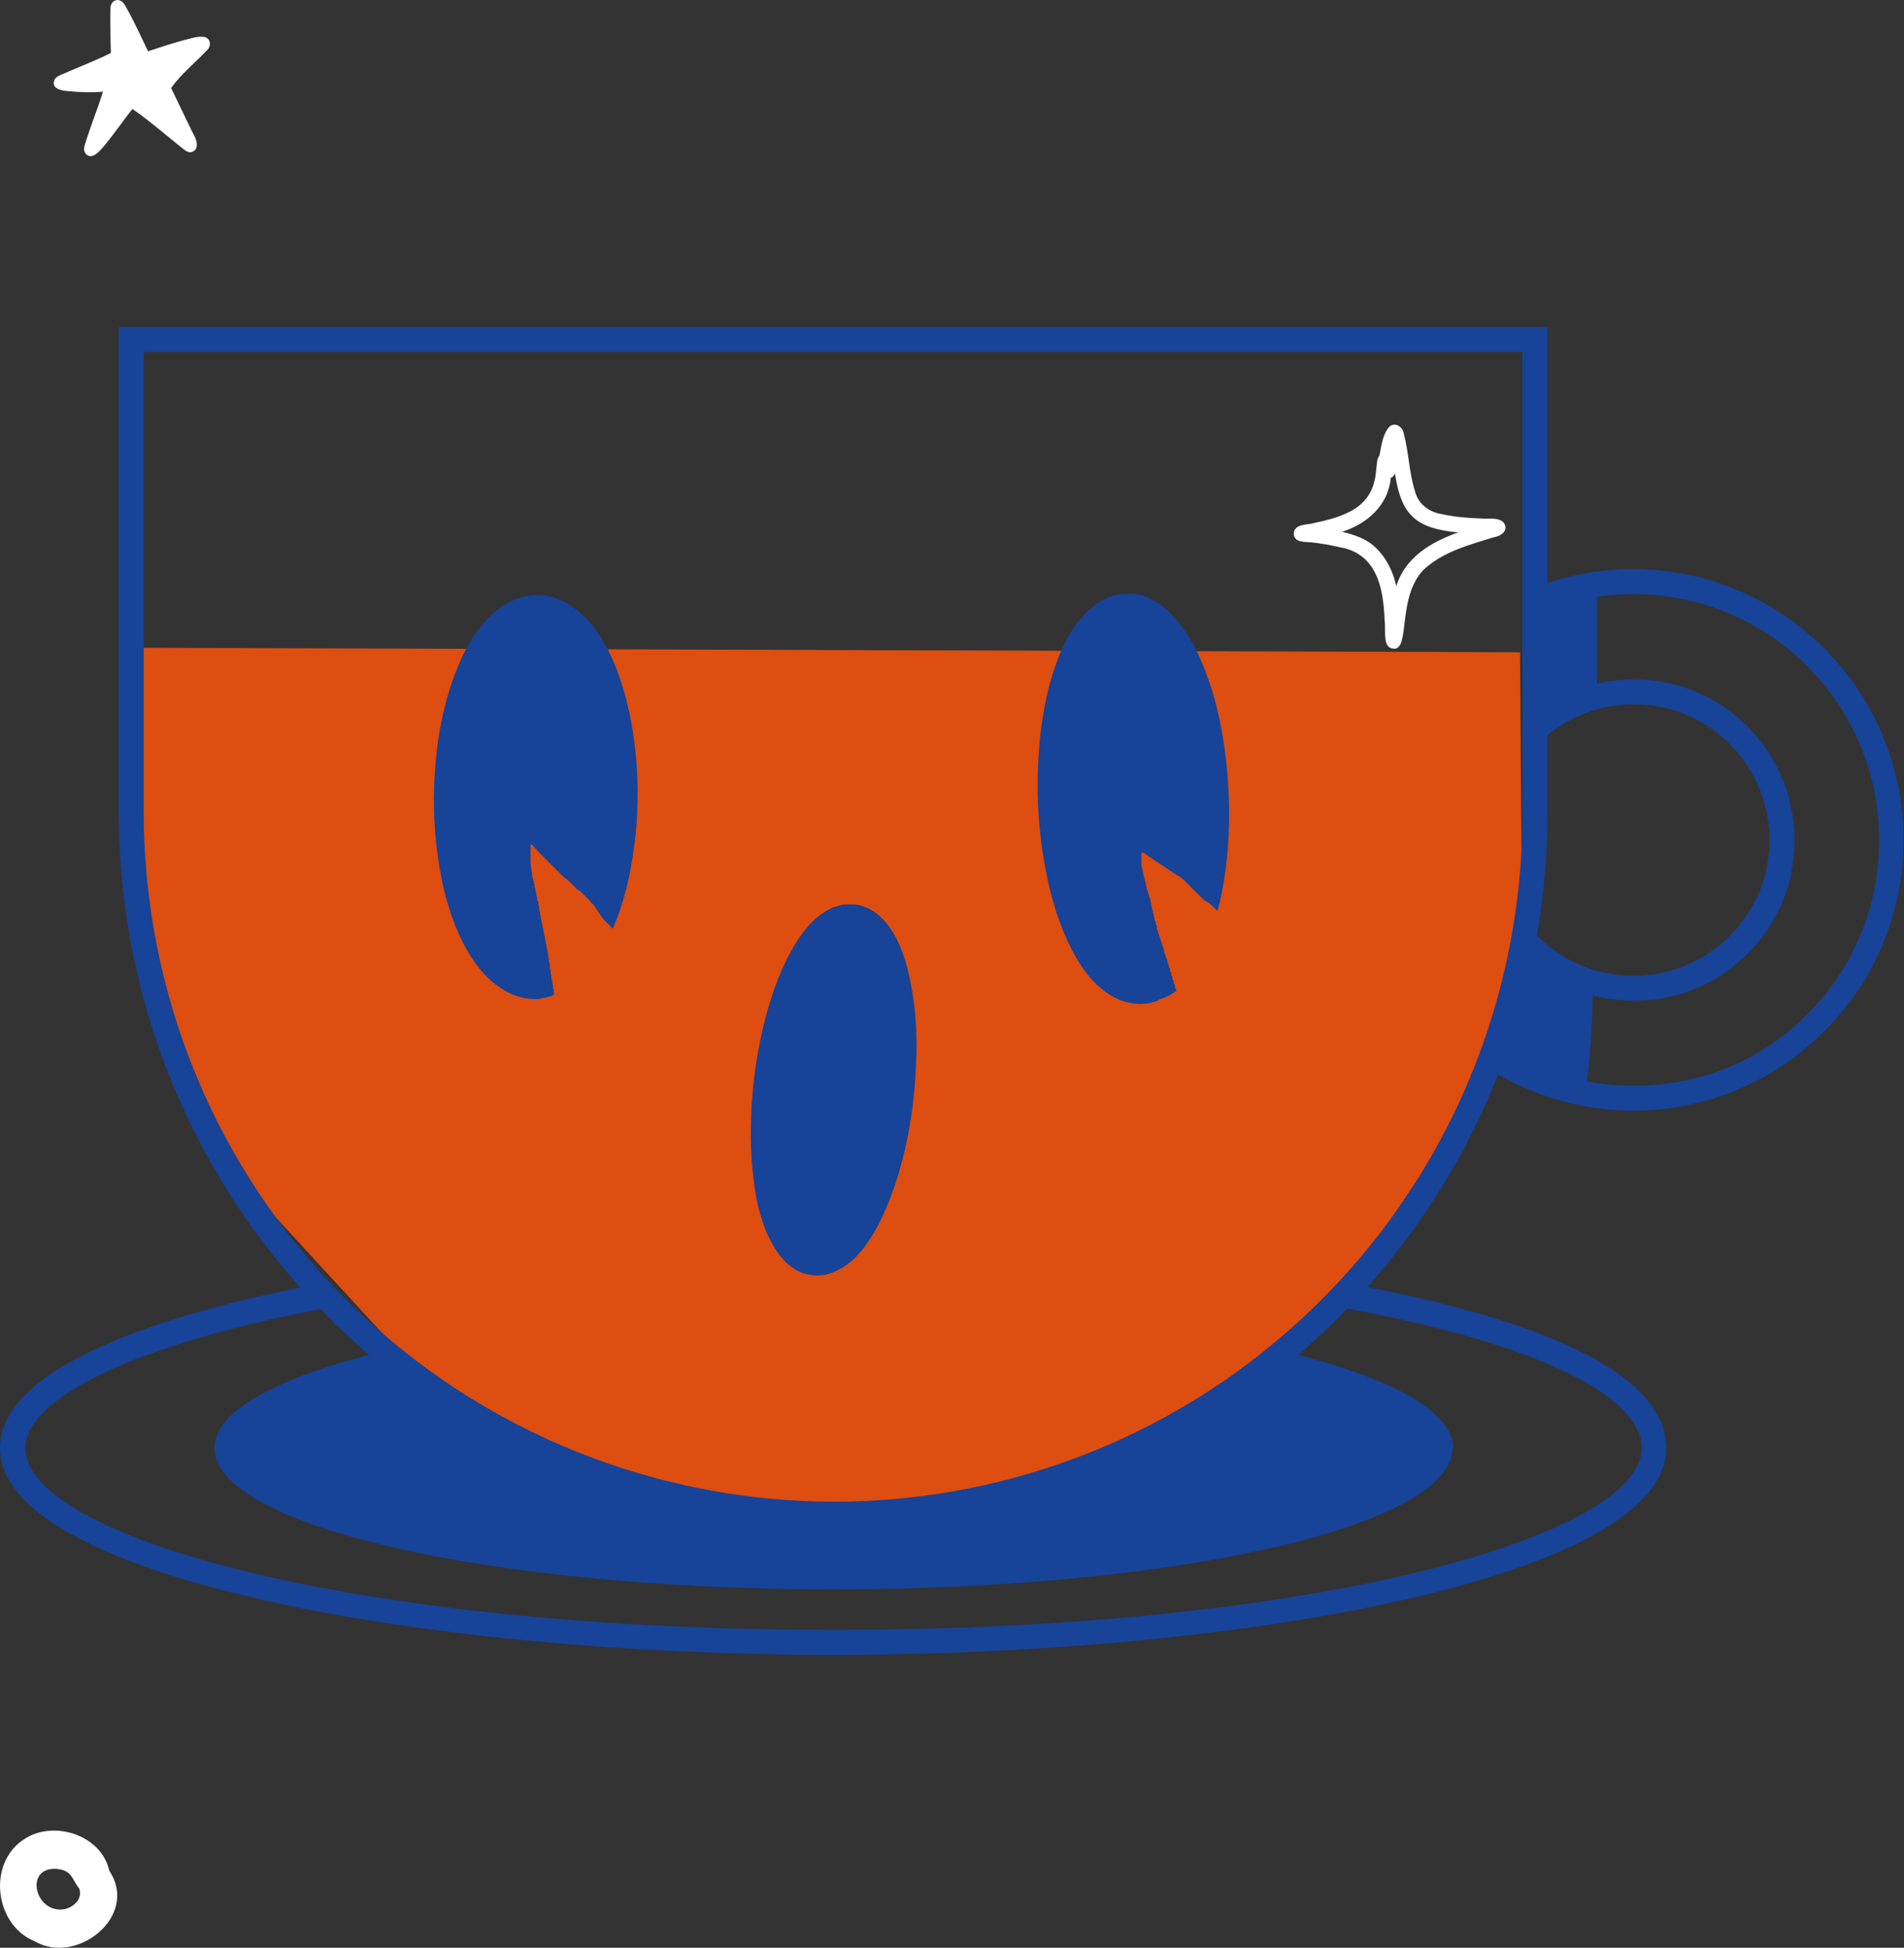<svg width="390" height="399" viewBox="0 0 390 399" fill="none" xmlns="http://www.w3.org/2000/svg">
<rect x="0" y="0" width="390" height="399" fill="#333333" stroke="none"/>
<g clip-path="url(#clip0_17_447)">
<path d="M26.749 132.693L311.346 133.616L311.933 209.544L271.097 270.287L245.605 289.5L200.744 308.461L149.929 310.391L96.682 293.107L43.855 235.637L26.749 192.597V132.693Z" fill="#DD4E10"/>
<path d="M297.51 296.631C297.51 312.656 240.742 325.576 170.725 325.576C100.707 325.576 43.939 312.656 43.939 296.631C43.939 288.912 57.188 281.949 78.822 276.747C103.81 297.638 135.926 310.139 171.06 310.139C206.194 310.139 238.142 297.638 263.047 276.831C284.513 282.033 297.678 288.996 297.678 296.631H297.51Z" fill="#174399"/>
<path d="M170.892 312.74C136.596 312.74 103.307 300.658 77.061 278.761C43.52 250.822 24.317 209.712 24.317 166.168V67H316.964V166.588C316.964 210.048 297.846 250.906 264.472 278.761C238.394 300.658 205.104 312.74 170.892 312.74ZM29.432 72.118V166.085C29.432 208.202 47.964 247.802 80.331 274.817C105.655 295.96 137.854 307.622 170.892 307.622C203.93 307.622 236.046 295.96 261.202 274.901C293.401 248.054 311.849 208.537 311.849 166.672V72.118H29.432Z" fill="#174399"/>
<path d="M345.222 226.492C330.8 229.26 316.293 226.324 304.302 218.521L307.069 214.242C318.976 222.045 333.818 224.478 348.241 220.619C366.857 215.585 381.028 199.644 384.214 180.599C389.413 149.053 365.179 121.702 334.573 121.702C327.781 121.702 321.157 123.044 314.952 125.645L312.939 120.947C319.731 118.094 327.026 116.584 334.489 116.584C367.863 116.584 394.444 146.2 389.245 180.599C385.807 203.503 367.779 222.213 345.055 226.492H345.222Z" fill="#174399"/>
<path d="M340.862 204.426C329.793 206.44 319.06 203 311.346 195.365L314.951 191.758C321.408 198.218 330.548 201.154 339.856 199.392C350.673 197.379 359.561 188.737 361.825 177.998C365.515 160.044 351.931 144.271 334.657 144.271C328.032 144.271 321.66 146.62 316.628 150.899L313.274 147.039C319.228 142.006 326.775 139.153 334.657 139.153C355.117 139.153 371.217 157.862 366.856 179.089C364.173 191.841 353.691 202.077 340.862 204.426Z" fill="#174399"/>
<path d="M170.641 339C86.704 339 0 323.143 0 296.631C0 278.341 40.082 267.854 64.064 263.239C65.405 262.988 66.831 263.911 67.082 265.253C67.334 266.679 66.412 268.022 65.07 268.273C28.091 275.405 5.199 286.312 5.199 296.631C5.199 314.669 71.694 333.882 170.725 333.882C269.755 333.882 336.25 314.585 336.25 296.631C336.25 285.556 313.275 274.817 274.786 267.854C273.361 267.602 272.438 266.26 272.69 264.917C272.941 263.491 274.283 262.568 275.625 262.82C305.56 268.273 341.281 278.509 341.281 296.631C341.281 323.143 254.494 339 170.641 339Z" fill="#174399"/>
<path d="M327.11 120.444V142.509C323.002 142.845 318.893 144.523 315.455 146.872C315.287 141.502 315.203 136.217 315.036 130.847C315.036 129.085 315.036 127.407 315.455 125.729C315.958 124.051 316.964 122.457 318.557 121.786C321.157 120.695 324.679 121.87 327.027 120.36L327.11 120.444Z" fill="#174399"/>
<path d="M326.272 201.658C326.272 208.705 325.769 215.753 324.93 222.716C320.402 222.381 315.958 221.206 312.017 218.941C310.172 217.934 308.411 216.508 307.824 214.494C307.405 212.816 307.908 211.054 308.495 209.376C309.837 205.601 311.262 201.825 312.771 198.134C313.023 197.63 313.191 197.043 313.694 196.708C314.365 196.288 315.203 196.372 315.958 196.624C319.396 197.547 323.505 199.392 326.188 201.742L326.272 201.658Z" fill="#174399"/>
<path d="M154.541 243.02C154.793 244.866 155.128 246.627 155.631 248.389C156.134 250.067 156.637 251.745 157.392 253.255C158.985 256.611 161.417 260.135 165.358 261.058C167.287 261.477 169.299 261.31 171.06 260.471C172.737 259.716 174.246 258.625 175.504 257.283C176.175 256.527 176.846 255.772 177.433 254.933C178.523 253.423 179.529 251.745 180.368 249.983C181.877 246.879 183.051 243.691 184.057 240.419C185.986 233.959 187.076 227.247 187.495 220.535C187.915 214.494 187.831 208.37 186.741 202.413C185.818 197.463 184.393 192.009 180.787 188.234C179.362 186.724 177.349 185.549 175.253 185.297C174.666 185.297 173.995 185.213 173.408 185.297C173.24 185.297 173.073 185.297 172.905 185.297C172.234 185.381 171.647 185.549 171.06 185.801H170.892C170.641 185.885 170.389 185.969 170.138 186.136C166.364 187.898 163.681 191.758 161.752 195.365C158.901 200.735 157.057 206.775 155.799 212.732C154.457 219.192 153.786 225.737 153.786 232.365C153.786 235.888 154.038 239.412 154.541 242.852V243.02Z" fill="#174399"/>
<path d="M237.639 204.678C238.813 204.342 239.903 203.755 240.909 203V202.664L240.658 202.245V201.825L240.406 201.406V200.986L240.155 200.567V200.147L239.903 199.728V199.308L239.652 198.889V198.469L239.4 198.05V197.63L239.148 197.211V196.791L238.897 196.288L238.729 195.785L238.562 195.281L238.394 194.778V194.275L238.142 193.771L237.975 193.268L237.807 192.764L237.639 192.261L237.471 191.758L237.304 191.254L237.136 190.751L236.968 190.247V189.744L236.717 189.241V188.821L236.465 188.402V187.982L236.297 187.563V187.227L236.13 186.891V186.556L235.962 186.22V185.885L235.794 185.465V185.046L235.627 184.626V184.207L235.375 183.787V183.368L235.124 182.948V182.529L234.872 182.109V181.69L234.704 181.27V180.935L234.537 180.599V180.263L234.369 179.928V179.592L234.201 179.341V179.089L234.117 178.837V178.585L234.033 178.334V178.166L233.95 177.998V177.83L233.866 177.663V177.495L233.782 177.327V177.159V176.991V176.824V176.656V176.488V176.32V176.152V175.985V175.817V175.733V175.481V175.313V175.146V174.978V174.81V174.726V174.642H233.866H233.95H234.033L234.201 174.726H234.369L234.537 174.894H234.704L234.872 175.146L235.124 175.313L235.375 175.481L235.627 175.649L235.878 175.817L236.13 175.985L236.381 176.152L236.633 176.32L236.884 176.488L237.136 176.656L237.388 176.824L237.639 176.991L237.891 177.159L238.142 177.327L238.394 177.495L238.645 177.663L238.897 177.83L239.148 177.998L239.4 178.166L239.652 178.334L239.903 178.502L240.155 178.669L240.406 178.837L240.658 179.005L240.909 179.173L241.161 179.341L241.496 179.508L241.832 179.76L242.167 180.012L242.503 180.263L242.754 180.515L243.006 180.767L243.257 181.019L243.509 181.27L243.76 181.522L244.012 181.774L244.264 182.025L244.515 182.277L244.767 182.529L245.018 182.78L245.27 183.032L245.521 183.284L245.773 183.535L246.024 183.787L246.276 184.039L246.528 184.291L246.779 184.458L247.031 184.626L247.282 184.794L247.534 184.962L247.785 185.13L248.037 185.297L248.205 185.465L248.372 185.633L248.54 185.801L248.708 185.969L248.875 186.136L249.043 186.304L249.211 186.472L249.379 186.64C250.888 181.019 251.559 175.146 251.726 169.273C251.894 163.316 251.475 157.359 250.552 151.486C249.798 146.704 248.624 141.922 246.863 137.391C245.437 133.7 243.677 130.176 241.161 127.155C239.652 125.394 237.891 123.716 235.794 122.709C235.794 122.709 235.711 122.709 235.627 122.625C234.453 122.038 233.195 121.702 231.937 121.618C231.937 121.618 231.853 121.618 231.769 121.618C231.769 121.618 231.686 121.618 231.602 121.618C231.518 121.618 231.434 121.618 231.266 121.618C228.667 121.534 226.151 122.457 224.139 124.051C220.365 126.904 218.018 131.35 216.424 135.713C214.16 141.838 213.154 148.382 212.735 154.842C212.316 161.051 212.567 167.343 213.406 173.468C214.244 179.341 215.502 185.13 217.766 190.667C220.114 196.372 223.552 202.497 229.589 204.93C231.937 205.769 234.285 205.936 236.717 205.181L237.639 204.678Z" fill="#174399"/>
<path d="M110.602 204.51C111.608 204.426 112.615 204.175 113.453 203.839V203.252V202.832L113.285 202.413V201.909L113.118 201.406V200.903L112.95 200.399V199.896L112.782 199.392V198.805L112.615 198.218V197.63L112.447 197.043V196.54L112.279 196.036V195.533L112.111 195.03V194.526L111.944 194.023V193.603L111.776 193.184V192.764L111.608 192.345V191.925L111.441 191.506V191.086L111.273 190.667V190.247L111.105 189.828V189.408L110.937 188.989V188.569L110.77 188.15V187.73L110.602 187.311V186.808L110.434 186.304V185.801L110.267 185.297V184.794L110.015 184.291V183.787L109.847 183.368V182.948L109.68 182.529V182.109L109.512 181.69V181.27L109.344 180.935V180.599L109.177 180.263V179.928L109.009 179.592V179.257L108.925 178.921V178.585L108.841 178.25V177.914L108.757 177.579V177.243L108.673 176.907V176.572V176.32V176.068V175.817V175.565V175.313V175.062V174.894V174.726V174.558V174.391V174.223V174.055V173.971V173.719V173.552V173.384V173.216V173.048V172.964H108.757H108.841L108.925 173.132H109.093L109.26 173.384L109.428 173.552L109.596 173.719L109.764 173.887L109.931 174.055L110.099 174.307L110.351 174.558L110.602 174.81L110.854 175.062L111.105 175.313L111.357 175.565L111.608 175.817L111.86 176.068L112.111 176.32L112.363 176.572L112.615 176.824L112.866 177.075L113.118 177.327L113.369 177.579L113.621 177.83L113.872 178.082L114.124 178.334L114.375 178.585L114.627 178.837L114.879 179.089L115.13 179.341L115.382 179.592L115.717 179.844L116.053 180.096L116.388 180.347L116.639 180.599L116.891 180.851L117.143 181.102L117.394 181.354L117.646 181.606L117.897 181.857L118.149 182.109L118.4 182.277L118.652 182.445L118.904 182.613L119.071 182.78L119.239 182.948L119.407 183.116L119.574 183.284L119.742 183.452L119.91 183.619L120.077 183.787L120.245 183.955L120.413 184.123L120.581 184.291L120.748 184.458L120.916 184.71L121.168 184.962L121.419 185.213L121.671 185.465L121.838 185.717L122.006 185.969L122.174 186.22L122.341 186.472L122.509 186.724L122.677 186.975L122.845 187.227L123.012 187.479L123.18 187.73L123.348 187.982L123.515 188.234L123.683 188.402L123.851 188.569L124.019 188.737L124.186 188.905L124.354 189.073L124.522 189.241L124.689 189.408L124.857 189.576L125.025 189.744L125.192 189.912L125.36 190.08L125.528 190.247C127.792 184.962 129.134 179.257 129.888 173.468C130.727 167.175 130.811 160.799 130.224 154.506C129.637 148.634 128.463 142.761 126.366 137.223C124.689 132.944 122.425 128.75 118.987 125.645C117.897 124.638 116.639 123.8 115.298 123.128C114.879 122.961 114.459 122.709 114.04 122.625C114.04 122.625 113.872 122.625 113.788 122.541C111.776 121.786 109.428 121.702 107.332 122.205C100.204 123.967 95.928 131.099 93.412 137.475C91.064 143.516 89.723 149.892 89.22 156.352C88.633 162.645 88.8 168.937 89.639 175.229C90.561 181.857 92.238 188.486 95.508 194.358C98.527 199.896 103.978 205.349 110.854 204.594L110.602 204.51Z" fill="#174399"/>
<g clip-path="url(#clip1_17_447)">
<path d="M307.91 106.96C306.65 105.87 304.75 106.4 303.22 106.21C300.55 106.11 297.88 105.89 295.27 105.31C292.67 104.89 290.43 103.18 289.81 100.54C288.6 96.73 288.57 92.67 287.54 88.82C287.35 87.51 285.91 86.44 284.7 87.31C283.19 88.86 282.97 91.25 282.56 93.3C281.93 94.09 282.07 95.21 281.89 96.16C281.6 100.52 279.74 103.41 275.7 105.19C273.67 106.11 271.5 106.66 269.33 107.1C267.87 107.59 265.18 107.2 265 109.26C265.01 111.22 267.3 110.97 268.68 111.11C270.6 111.3 272.5 111.66 274.38 112.09C281.98 113.37 283.37 120.36 283.61 127.03C283.89 128.57 283.21 132.07 284.82 132.73C289.27 134.37 285.8 122.69 291.61 116.7C295.59 112.98 300.99 111.61 306.09 110.02C307.64 109.79 309.15 108.49 307.92 106.96H307.91ZM286 120.09C285.12 115.97 282.7 111.87 278.71 110.15C277.48 109.62 276.2 109.25 274.9 108.94C280.05 107.3 284.36 103.51 284.88 97.89C285.26 97.73 285.58 97.4 285.74 97.01C287.01 105.6 290.08 108.25 298.66 109.07C293.13 111.06 287.83 114.13 286.01 120.09H286Z" fill="white"/>
</g>
</g>
<g clip-path="url(#clip2_17_447)">
<path d="M41.796 7.56C40.391 7.373 39.002 7.918 37.644 8.23C35.174 8.9 32.75 9.695 30.326 10.506C29.061 7.871 27.841 5.206 26.467 2.619C25.865 1.715 25.51 0.312 24.337 0.031C23.766 -0.062 23.272 0.156 22.932 0.623C22.485 1.309 22.639 2.198 22.593 2.977C22.593 3.507 22.593 4.037 22.593 4.567C22.593 6.656 22.624 8.744 22.716 10.833C19.907 12.283 16.943 13.389 14.056 14.652C13.115 15.15 11.926 15.338 11.232 16.195C10.259 18.174 12.652 18.611 14.072 18.673C16.403 18.923 18.765 18.969 21.096 18.798C20.077 22.04 18.795 25.204 17.761 28.446C17.53 29.335 16.959 30.285 17.36 31.205C18.672 33.309 20.648 30.675 21.62 29.553C23.519 27.199 25.248 24.705 27.116 22.32C29.863 24.191 32.41 26.358 34.988 28.446C35.76 29.07 36.517 29.709 37.288 30.317C37.705 30.644 38.137 31.049 38.662 31.158C39.264 31.283 39.897 30.971 40.175 30.41C40.731 28.914 39.511 27.464 38.956 26.139C37.659 23.427 36.362 20.731 35.05 18.034C37.088 15.15 39.897 12.953 42.305 10.381C43.355 9.524 43.216 7.856 41.796 7.544V7.56Z" fill="white"/>
</g>
<g clip-path="url(#clip3_17_447)">
<path d="M7.117 397.679C-1.206 394.303 -2.696 381.41 5.178 376.615C11.113 372.847 20.784 375.905 22.392 383.245C28.563 392.443 15.771 402.694 7.117 397.679ZM12.603 391.171C14.66 391.073 17.072 389.19 16.221 386.865C14.589 384.786 14.849 383.22 11.657 382.853C5.084 382.364 6.975 391.465 12.603 391.171Z" fill="white"/>
</g>
<defs>
<clipPath id="clip0_17_447">
<rect width="390" height="272" fill="white" transform="translate(0 67)"/>
</clipPath>
<clipPath id="clip1_17_447">
<rect width="43.36" height="45.88" fill="white" transform="translate(265 87)"/>
</clipPath>
<clipPath id="clip2_17_447">
<rect width="32" height="32" fill="white" transform="translate(11)"/>
</clipPath>
<clipPath id="clip3_17_447">
<rect width="24" height="24" fill="white" transform="translate(0 375)"/>
</clipPath>
</defs>
</svg>
